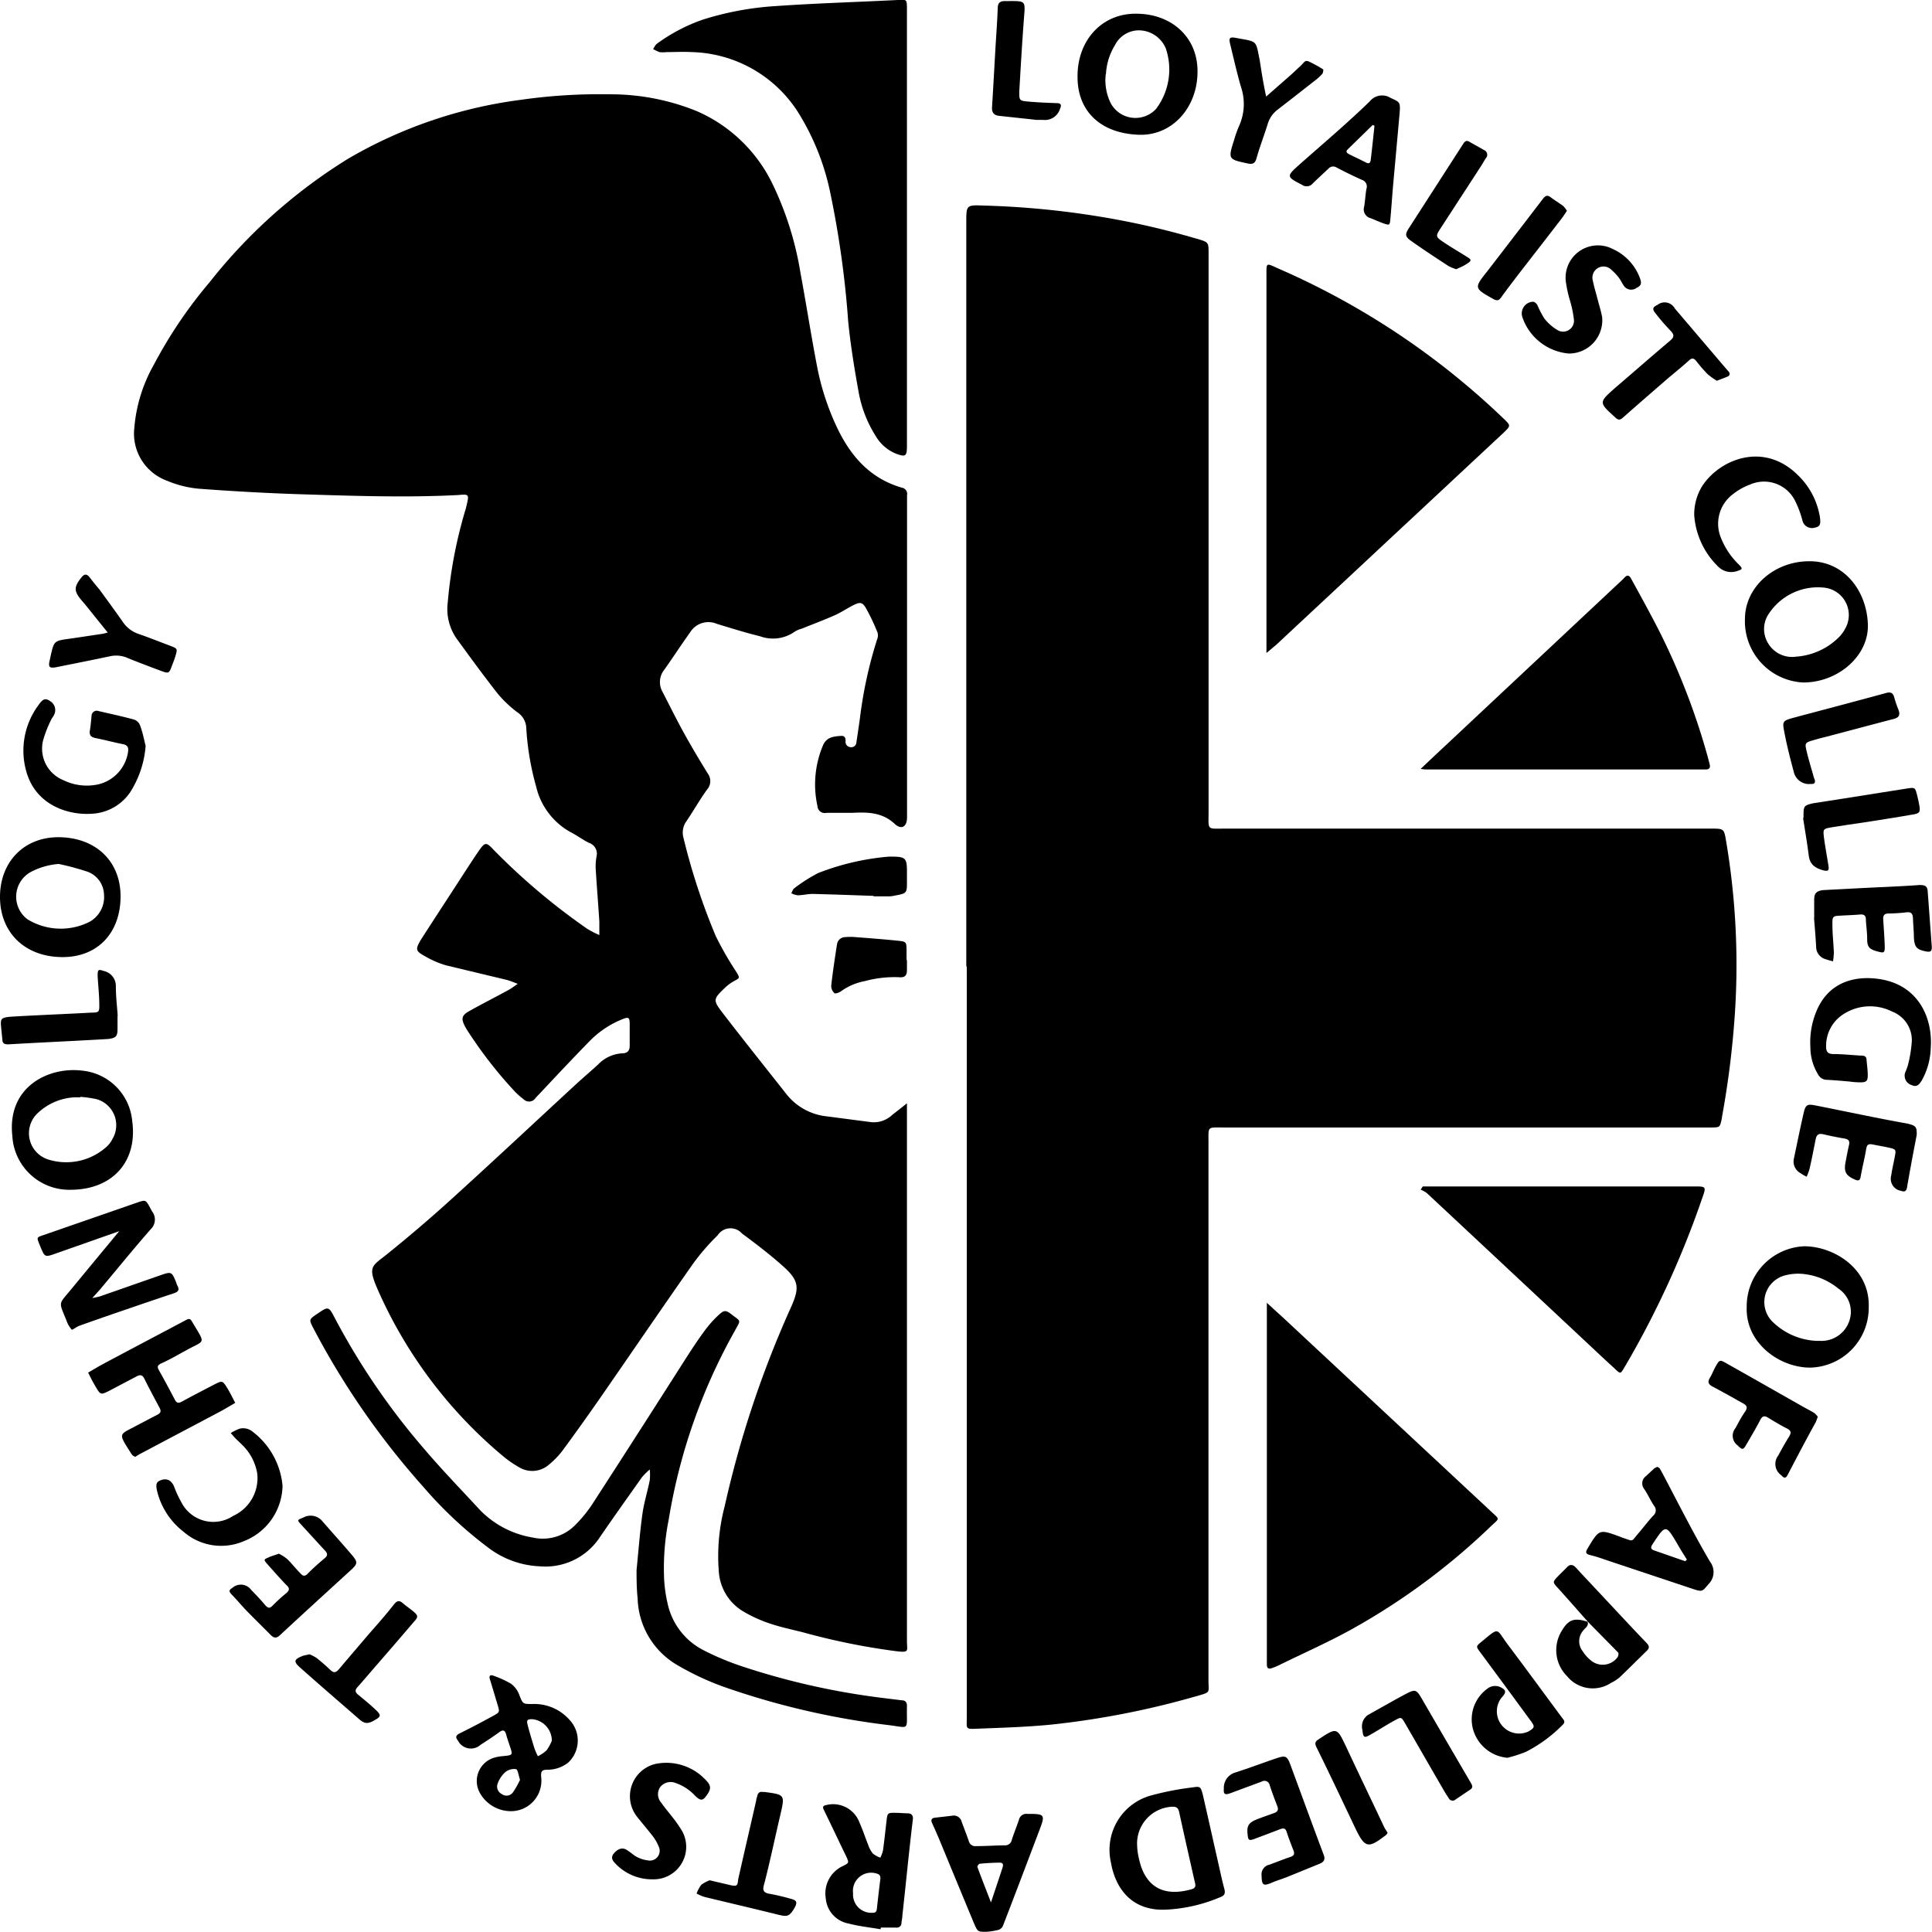 <svg id="Layer_1" data-name="Layer 1" xmlns="http://www.w3.org/2000/svg" viewBox="0 0 197.28 197.27"><path d="M92.61,112.66v1.24q0,26.85,0,53.69c0,1,.31,1.2-1.22,1A69,69,0,0,1,82,166.68c-1.15-.29-2.31-.53-3.42-.91a13.78,13.78,0,0,1-2.81-1.3,5.13,5.13,0,0,1-2.36-3.86A20,20,0,0,1,74,153.8a104.92,104.92,0,0,1,6.79-20.36c.89-2,.77-2.72-.88-4.19-1.32-1.17-2.73-2.25-4.15-3.3a1.56,1.56,0,0,0-2.48.19,22.31,22.31,0,0,0-2.51,2.9c-3.17,4.51-6.27,9.07-9.41,13.6-1.31,1.88-2.63,3.74-4,5.59a8.13,8.13,0,0,1-1.23,1.26,2.59,2.59,0,0,1-3.18.3,10.68,10.68,0,0,1-1.62-1.13,46.6,46.6,0,0,1-12.8-17.07c-1-2.31-.53-2.3,1-3.53,2.23-1.8,4.43-3.67,6.55-5.6,4.32-3.92,8.57-7.9,12.85-11.85.72-.66,1.46-1.28,2.17-1.94a3.67,3.67,0,0,1,2.4-1.11c.56,0,.82-.26.8-.83,0-.73,0-1.46,0-2.18s-.16-.71-.79-.46a9.78,9.78,0,0,0-3.41,2.33c-1.7,1.74-3.36,3.51-5,5.26-.15.15-.29.3-.43.46a.78.78,0,0,1-1.19.12,8.88,8.88,0,0,1-.86-.75,44,44,0,0,1-4.74-6.05,5.73,5.73,0,0,1-.38-.62c-.44-.83-.37-1.16.44-1.61,1.3-.73,2.63-1.4,3.93-2.11.35-.19.67-.44,1-.66-.37-.13-.74-.3-1.12-.4-2.08-.5-4.18-1-6.25-1.5a9.67,9.67,0,0,1-2.09-.91c-1-.55-1-.71-.44-1.68,1.4-2.18,2.83-4.36,4.24-6.54.57-.87,1.13-1.75,1.72-2.6s.74-.83,1.41-.12a66.28,66.28,0,0,0,9.59,8.11,9.54,9.54,0,0,0,1.27.66c0-.46,0-.92,0-1.38-.11-1.73-.25-3.45-.36-5.18a5.86,5.86,0,0,1,.07-1.45,1.16,1.16,0,0,0-.76-1.4c-.65-.32-1.24-.77-1.89-1.1a7.18,7.18,0,0,1-3.52-4.68,27.88,27.88,0,0,1-1-5.93,2,2,0,0,0-.9-1.62,11.71,11.71,0,0,1-2.09-2c-1.43-1.83-2.8-3.7-4.16-5.58a5.28,5.28,0,0,1-.87-3.64,46.71,46.71,0,0,1,1.87-9.67c0-.1.05-.2.07-.3.24-1.08.24-1.1-.9-1-5.24.27-10.47.09-15.7-.07-3.61-.11-7.21-.31-10.8-.58a10.76,10.76,0,0,1-3.2-.81,5.12,5.12,0,0,1-3.35-5.34,15.71,15.71,0,0,1,2-6.51,46.75,46.75,0,0,1,5.7-8.43A54.36,54.36,0,0,1,35.56,16.2a46.76,46.76,0,0,1,17.57-6,56.91,56.91,0,0,1,9.13-.57,23.38,23.38,0,0,1,8.92,1.73,15.42,15.42,0,0,1,7.75,7.52,33,33,0,0,1,2.81,9c.59,3.17,1.08,6.36,1.69,9.52a26,26,0,0,0,2.11,6.4c1.39,2.86,3.37,5.08,6.56,6a.64.64,0,0,1,.52.76c0,.2,0,.41,0,.62V83.13c0,.1,0,.21,0,.31,0,1-.57,1.33-1.27.68C90.05,82.91,88.54,82.93,87,83c-.86,0-1.73,0-2.6,0a.75.75,0,0,1-.93-.7A10.25,10.25,0,0,1,84,76.2c.35-.9,1-1,1.93-1.06.37,0,.43.28.41.58s.19.56.55.58a.52.52,0,0,0,.56-.5c.12-.82.25-1.65.36-2.47a44,44,0,0,1,1.74-8,1.15,1.15,0,0,0,.07-.7,20.72,20.72,0,0,0-1.19-2.52c-.37-.64-.63-.65-1.3-.31s-1.2.71-1.83,1c-1.14.5-2.3.94-3.45,1.4a2.7,2.7,0,0,0-.67.28,3.84,3.84,0,0,1-3.57.49c-1.48-.36-2.93-.82-4.39-1.26a2.19,2.19,0,0,0-2.73.83c-.91,1.27-1.76,2.58-2.66,3.85a2,2,0,0,0-.18,2.25c.71,1.38,1.4,2.78,2.15,4.14s1.62,2.83,2.48,4.22a1.29,1.29,0,0,1-.07,1.61c-.73,1-1.38,2.16-2.1,3.22a2,2,0,0,0-.31,1.76,65.63,65.63,0,0,0,3.29,10,34.08,34.08,0,0,0,2.12,3.69c.35.6.35.57-.29.92a4.32,4.32,0,0,0-.91.68c-1.18,1.13-1.23,1.24-.22,2.55,2.15,2.8,4.36,5.56,6.55,8.34A6.06,6.06,0,0,0,84.49,114l4.43.58a2.71,2.71,0,0,0,2.19-.74C91.55,113.5,92,113.15,92.61,112.66Z"/><path d="M98.67,98.69v-76c0-1.74,0-1.77,1.78-1.7a87.92,87.92,0,0,1,11.79,1.12A80.88,80.88,0,0,1,122,24.32l.3.08c1.11.34,1.11.34,1.11,1.49q0,28.52,0,57c0,1.94-.22,1.72,1.71,1.72H174.7c1.34,0,1.34,0,1.56,1.3a75.78,75.78,0,0,1,.89,17.61,92.83,92.83,0,0,1-1.31,10.51,2.87,2.87,0,0,1-.05.31c-.18.77-.18.77-.95.79h-50c-1.58,0-1.44-.12-1.44,1.49q0,27.46,0,54.93c0,1.36.29,1.21-1.27,1.66a86.29,86.29,0,0,1-14.77,2.89c-2.51.25-5,.32-7.57.42-1.25.06-1.07,0-1.07-1.06V98.69Z"/><path d="M129.32,66.68V28.24c0-1.49-.08-1.4,1.21-.82a78.3,78.3,0,0,1,23,15.32c.75.72.75.72,0,1.45l-23.2,21.64Z"/><path d="M129.32,133c.63.57,1.09,1,1.53,1.39l21.46,20c.82.77.84.62,0,1.39A68.56,68.56,0,0,1,138,166.38c-2.42,1.34-5,2.47-7.45,3.68a5.52,5.52,0,0,1-.67.27c-.37.14-.52,0-.52-.39,0-.2,0-.41,0-.62V133Z"/><path d="M92.61,23.35V45.51c0,1.1-.13,1.19-1.18.79a4.26,4.26,0,0,1-2-1.76A12.53,12.53,0,0,1,87.67,40c-.43-2.38-.82-4.78-1.06-7.18a98.36,98.36,0,0,0-1.9-13.47,25,25,0,0,0-3.2-7.86A13.26,13.26,0,0,0,70.66,5.32c-.86-.05-1.73,0-2.6,0a2.88,2.88,0,0,1-.72,0A3.36,3.36,0,0,1,66.69,5c.14-.19.23-.43.41-.55A17.84,17.84,0,0,1,71.78,2,31,31,0,0,1,79.22.62C83.36.33,87.52.21,91.67,0c.9,0,.94-.18.94,1Z"/><path d="M65,160.32c.2-2,.34-3.88.6-5.73.16-1.16.52-2.29.75-3.45a5.66,5.66,0,0,0,0-1.09,7.1,7.1,0,0,0-.78.77c-1.46,2.06-2.93,4.12-4.36,6.21a6.65,6.65,0,0,1-6.09,2.91A9.34,9.34,0,0,1,49.81,158a41.94,41.94,0,0,1-6.59-6.18A80.13,80.13,0,0,1,32,135.63c-.46-.89-.46-.89.36-1.45,1.19-.81,1.19-.81,1.84.43a71.38,71.38,0,0,0,8.82,13c1.92,2.28,4,4.42,6,6.59A9.71,9.71,0,0,0,54.4,157a4.63,4.63,0,0,0,4.31-1.25,13.24,13.24,0,0,0,1.83-2.25c3.24-5,6.44-10,9.66-15.05.58-.9,1.18-1.8,1.82-2.66a11.25,11.25,0,0,1,1.39-1.54c.52-.48.72-.48,1.27-.05,1,.79,1,.5.35,1.7a58.57,58.57,0,0,0-6.74,19.23,25.25,25.25,0,0,0-.47,6.2,14.28,14.28,0,0,0,.34,2.36,7,7,0,0,0,3.57,4.76,27.47,27.47,0,0,0,3.91,1.66,74.31,74.31,0,0,0,14.58,3.28l1.85.23c.38,0,.55.21.54.61-.06,2.51.38,2.21-1.82,1.93a79.48,79.48,0,0,1-16.87-3.91,28,28,0,0,1-4.61-2.14,8.15,8.15,0,0,1-4.2-6.89C65,162.18,65,161.18,65,160.32Z"/><path d="M145.07,78.51c.93-.88,1.73-1.64,2.54-2.39l18-16.87a2.28,2.28,0,0,0,.22-.22c.3-.35.52-.34.75.1,1,1.83,2,3.63,2.94,5.49a70.51,70.51,0,0,1,4.87,12.7l.18.7c.12.42-.07.57-.47.55H145.57A4.54,4.54,0,0,1,145.07,78.51Z"/><path d="M145.28,121.15H173c1.23,0,1.24,0,.81,1.21a94.72,94.72,0,0,1-7.78,17c-.65,1.08-.47,1-1.4.16-.77-.7-1.53-1.42-2.29-2.13q-8.31-7.78-16.64-15.56a2.75,2.75,0,0,0-.63-.35Z"/><path d="M12.17,125.72,5.69,128c-1.11.39-1.11.39-1.57-.71L4,127c-.25-.65-.25-.65.4-.87L14,122.8c.88-.3.88-.3,1.34.55.07.12.12.25.2.36a1.36,1.36,0,0,1-.14,1.8c-1.76,2-3.48,4.13-5.22,6.2l-.76.84c.41-.09.62-.12.83-.19l6.18-2.16c1.06-.37,1.12-.33,1.53.68.06.13.08.27.15.39.26.46.07.65-.39.8-1.84.61-3.68,1.24-5.51,1.87-1.37.47-2.75.95-4.12,1.44-.28.1-.7.45-.77.39a2.91,2.91,0,0,1-.56-1c-.77-1.88-.78-1.56.41-3C8.79,129.8,10.43,127.83,12.17,125.72Z"/><path d="M119,195c-3.38.13-5.1-2.09-5.57-4.86a5.76,5.76,0,0,1,4.21-6.83,29.23,29.23,0,0,1,4.17-.8c.76-.12.79-.05,1,.7.56,2.43,1.1,4.87,1.65,7.3.18.78.34,1.56.55,2.33.12.44.08.71-.4.88A16.06,16.06,0,0,1,119,195Zm-2.88-6.45a6,6,0,0,0,.09.81,9.52,9.52,0,0,0,.33,1.3c.94,2.57,3,2.86,5.15,2.25.34-.1.42-.28.34-.62-.55-2.42-1.1-4.85-1.63-7.28-.09-.42-.3-.54-.72-.52A3.76,3.76,0,0,0,116.12,188.54Z"/><path d="M184.79,57.31c3.49,0,5.79,2.95,5.94,6.38.15,3.23-3,6-6.6,6a6.26,6.26,0,0,1-5.95-6.5C178.19,59.93,181.18,57.29,184.79,57.31Zm-1.36,9.74a6.86,6.86,0,0,0,4.28-1.92,3.59,3.59,0,0,0,.69-.91A2.81,2.81,0,0,0,186.22,60a6,6,0,0,0-5.57,2.62,2.77,2.77,0,0,0-.11,3.06A2.85,2.85,0,0,0,183.43,67.05Z"/><path d="M184.84,139.65c-3.15,0-6.62-2.52-6.48-6.19a6.14,6.14,0,0,1,5.87-6.2c3,0,6.71,2.25,6.59,6.19A6.12,6.12,0,0,1,184.84,139.65Zm.72-2.73c.11,0,.21,0,.31,0a3,3,0,0,0,3-2.14,2.84,2.84,0,0,0-1.15-3.2,6.72,6.72,0,0,0-3.39-1.47,5.23,5.23,0,0,0-2.05.12,2.82,2.82,0,0,0-1.14,4.87A6.83,6.83,0,0,0,185.56,136.92Z"/><path d="M12.31,91.65c-.06,3.73-2.44,6.12-6,6.08C2.5,97.69,0,95.19,0,91.59s2.48-6.15,6.06-6.1C9.83,85.54,12.37,88,12.31,91.65ZM6,88.22a7.24,7.24,0,0,0-2.91.85,2.88,2.88,0,0,0-.27,4.81,6.52,6.52,0,0,0,6.32.25,2.89,2.89,0,0,0,1.48-2.78A2.56,2.56,0,0,0,8.9,89,27.07,27.07,0,0,0,6,88.22Z"/><path d="M7.21,121.49A5.82,5.82,0,0,1,1.26,116c-.56-5.11,3.8-7.08,7.08-6.68a5.68,5.68,0,0,1,5.16,5.15C14.07,118.61,11.49,121.48,7.21,121.49Zm1-9.5v.06c-.21,0-.42,0-.62,0a5.92,5.92,0,0,0-3.8,1.67,2.81,2.81,0,0,0,1.08,4.66,6.15,6.15,0,0,0,6-1.27,2.65,2.65,0,0,0,.62-.82,2.76,2.76,0,0,0-1.66-4.06A12.46,12.46,0,0,0,8.2,112Z"/><path d="M116,1.4c3.71,0,6.31,2.48,6.28,5.91,0,3.74-2.65,6.58-6,6.45-3.9-.14-6.26-2.41-6.25-5.91C110,4.08,112.55,1.37,116,1.4Zm-3.09,6.18a5.28,5.28,0,0,0,.53,3,2.87,2.87,0,0,0,4.6.55,6.68,6.68,0,0,0,1-6.19A3,3,0,0,0,116.4,3.1a2.74,2.74,0,0,0-2.55,1.51A6.25,6.25,0,0,0,112.93,7.58Z"/><path d="M51.88,184.93A3.63,3.63,0,0,1,49,183.08a2.49,2.49,0,0,1,1.37-3.57,4.29,4.29,0,0,1,1-.19c1-.1,1-.1.7-1-.13-.39-.27-.78-.38-1.19s-.28-.57-.7-.26c-.62.45-1.25.87-1.9,1.28a1.48,1.48,0,0,1-2.32-.4c-.3-.38-.22-.56.2-.77,1.15-.56,2.29-1.17,3.41-1.78.67-.37.65-.39.42-1.15s-.51-1.73-.78-2.59c-.11-.36.06-.47.37-.35a10,10,0,0,1,1.79.82A2.45,2.45,0,0,1,53,173c.39,1,.36,1,1.35,1a4.81,4.81,0,0,1,3.8,1.61A3.08,3.08,0,0,1,58,180a3.42,3.42,0,0,1-2.13.71c-.57,0-.65.21-.61.75A3.11,3.11,0,0,1,51.88,184.93Zm4.47-7.19a2.21,2.21,0,0,0-2-2.19c-.5,0-.6.08-.47.6.21.8.45,1.59.69,2.37a8.24,8.24,0,0,0,.35.81,3.47,3.47,0,0,0,.9-.61A4.53,4.53,0,0,0,56.35,177.74Zm-3.25,4c-.15-.45-.22-1.05-.41-1.09a1.42,1.42,0,0,0-1.11.32,2.92,2.92,0,0,0-.77,1.17.86.86,0,0,0,.44,1.06.8.8,0,0,0,1.12-.17A8.22,8.22,0,0,0,53.1,181.74Z"/><path d="M13.81,148.76a1.36,1.36,0,0,1-.27-.15,2.08,2.08,0,0,1-.24-.34c-1.27-2-1.13-1.74.65-2.7.71-.37,1.41-.75,2.12-1.11.35-.18.41-.37.21-.73-.53-1-1.05-1.95-1.54-2.95-.21-.42-.45-.42-.82-.22l-2.85,1.5c-.75.37-.82.35-1.24-.35-.3-.5-.56-1-.83-1.55.49-.29,1-.59,1.49-.86,2.75-1.47,5.51-2.92,8.26-4.38.63-.34.64-.36,1,.27,1.25,2.1,1.17,1.64-.68,2.66-.88.48-1.77,1-2.67,1.4-.32.17-.36.33-.18.65.56,1,1.1,2,1.62,3,.18.36.37.42.73.22,1.12-.61,2.26-1.2,3.4-1.79.68-.35.77-.34,1.17.3s.59,1.08.88,1.62c-.51.29-1,.6-1.51.87l-8.26,4.37Z"/><path d="M89.92,197c-1.08-.19-2.19-.3-3.25-.58a2.85,2.85,0,0,1-2.35-2.58,3.08,3.08,0,0,1,1.8-3.32c.6-.31.58-.32.27-1-.77-1.59-1.52-3.18-2.29-4.76-.14-.29,0-.38.22-.43a2.87,2.87,0,0,1,3.45,1.79c.33.73.57,1.49.87,2.23a2.94,2.94,0,0,0,.48.91,2.61,2.61,0,0,0,.77.43,3.44,3.44,0,0,0,.27-.71c.14-1,.25-2.06.37-3.09.09-.76.12-.79.9-.78.41,0,.83.05,1.24.05s.6.22.54.66c-.18,1.44-.33,2.89-.49,4.34q-.28,2.73-.58,5.47c0,.24-.07.48-.09.72a.47.47,0,0,1-.55.48H89.94Zm-2.81-3.68a1.86,1.86,0,0,0,1.86,2c.33,0,.53,0,.57-.42q.17-1.55.36-3.09c0-.31-.11-.42-.39-.5A1.86,1.86,0,0,0,87.11,193.33Z"/><path d="M14.87,76.17a10.19,10.19,0,0,1-1.31,4.28,5,5,0,0,1-3.9,2.62c-2.59.27-6.06-.81-7-4.39A7.78,7.78,0,0,1,3.93,72c.46-.67.71-.72,1.17-.42A1.07,1.07,0,0,1,5.52,73c-.09.19-.24.35-.32.54a12.56,12.56,0,0,0-.76,1.92,3.47,3.47,0,0,0,2,4.19A5.46,5.46,0,0,0,10,80.1a4,4,0,0,0,3.07-3.29c.07-.44,0-.72-.51-.82-.92-.18-1.82-.43-2.74-.61-.48-.09-.74-.26-.64-.81s.11-1,.17-1.44a.53.53,0,0,1,.72-.52c1.21.28,2.43.54,3.63.87a1,1,0,0,1,.61.61C14.56,74.76,14.7,75.47,14.87,76.17Z"/><path d="M189,110.45c-.83-.07-1.66-.15-2.49-.19a1,1,0,0,1-.84-.51,5.36,5.36,0,0,1-.81-2.86,8.21,8.21,0,0,1,.63-3.66c1.14-2.73,3.56-3.61,6.19-3.29,4.2.51,5.7,4,5.47,7.09a7.19,7.19,0,0,1-.9,3.27c-.35.59-.61.7-1.08.49a1,1,0,0,1-.63-1.27,7.23,7.23,0,0,0,.26-.68,13.08,13.08,0,0,0,.42-2.54,3.12,3.12,0,0,0-2-3,5,5,0,0,0-5,.27,3.82,3.82,0,0,0-1.75,3.35c0,.45.17.69.67.71,1,0,1.94.11,2.91.16.32,0,.53.07.55.44s.12,1,.12,1.56-.11.73-.72.73a8.94,8.94,0,0,1-1-.06Z"/><path d="M169.24,149.78c.08.06.19.09.24.17s.24.42.35.63c1.58,3,3.09,6,4.78,8.88a1.74,1.74,0,0,1-.17,2.32c-.61.73-.61.79-1.57.47l-9-3a15.11,15.11,0,0,0-1.49-.46c-.55-.12-.46-.37-.24-.72,1.16-1.93,1.16-1.93,3.24-1.17l.3.12c1.16.36.82.49,1.61-.44.52-.6,1-1.25,1.54-1.83a.7.7,0,0,0,.06-1c-.36-.55-.63-1.16-1-1.71a.91.91,0,0,1,.17-1.3l.84-.78A1.74,1.74,0,0,1,169.24,149.78Zm2.84,9.64.17-.17c-.32-.52-.64-1-.95-1.56-1.21-2.05-1.21-2.05-2.56,0-.21.32-.19.49.15.62Z"/><path d="M142.92,11.52c-.22,2.49-.46,5.08-.69,7.66-.09,1.07-.16,2.14-.26,3.21-.06.62-.08.63-.7.42-.45-.16-.89-.37-1.34-.54a.92.92,0,0,1-.64-1.14c.11-.61.13-1.24.24-1.85a.71.71,0,0,0-.45-.91c-.88-.39-1.75-.82-2.61-1.27a.64.64,0,0,0-.83.13c-.53.5-1.08,1-1.59,1.5a.81.81,0,0,1-1.1.14c-1.6-.82-1.61-.86-.27-2.06,2.41-2.13,4.87-4.21,7.18-6.45A1.62,1.62,0,0,1,142,10C142.94,10.43,143,10.42,142.92,11.52Zm-2.57,1.32-.18-.08-2.56,2.5c-.23.22-.07.37.12.47.59.3,1.18.57,1.76.87.34.17.45,0,.48-.29C140.11,15.15,140.23,14,140.35,12.84Z"/><path d="M100.69,197.26c-.83,0-.85,0-1.21-.81q-1.77-4.26-3.53-8.53c-.25-.6-.52-1.2-.79-1.8-.13-.3,0-.47.29-.51l1.75-.2a.83.83,0,0,1,1,.62c.24.65.49,1.29.72,1.95a.68.68,0,0,0,.76.53c1,0,1.93-.07,2.9-.08a.69.69,0,0,0,.74-.57c.22-.69.5-1.36.73-2.05a.77.77,0,0,1,.86-.59h.1c1.67,0,1.73.08,1.14,1.63-1.24,3.26-2.47,6.53-3.73,9.78a.76.76,0,0,1-.45.43A7.16,7.16,0,0,1,100.69,197.26Zm.5-3c.44-1.32.8-2.39,1.15-3.46.09-.26.19-.6-.25-.6-.69,0-1.38.05-2.06.11a.44.44,0,0,0-.23.32C100.22,191.78,100.67,192.91,101.19,194.26Z"/><path d="M162.13,165.59c-1-1.13-2-2.27-3-3.38-.61-.66-.62-.65,0-1.3.29-.3.6-.58.88-.88s.57-.3.87,0c.72.79,1.46,1.57,2.19,2.35,1.68,1.79,3.35,3.6,5.05,5.37.33.34.32.56,0,.85-.91.89-1.82,1.8-2.74,2.68a4.17,4.17,0,0,1-.87.56,3.39,3.39,0,0,1-4.51-.7,3.74,3.74,0,0,1-.54-4.59c.69-1.18,1.28-1.39,2.65-.95.14.43-.23.61-.42.87a1.65,1.65,0,0,0-.11,2.1,4,4,0,0,0,.81.93,1.88,1.88,0,0,0,2.76-.25c.1-.11.16-.43.08-.51C164.2,167.69,163.16,166.64,162.13,165.59Z"/><path d="M153.94,179.49a4,4,0,0,1-3.55-3,3.87,3.87,0,0,1,1.55-4.1,1.26,1.26,0,0,1,1.27-.11c.61.3.63.53.1,1.09a2.27,2.27,0,0,0,2.77,3.43c.64-.39.67-.48.22-1.09q-2.55-3.48-5.11-6.94c-.48-.64-.5-.65.07-1.11,1.92-1.59,1.47-1.37,2.72.29,1.85,2.46,3.67,4.95,5.5,7.42.2.26.42.45.07.77a14.45,14.45,0,0,1-3.75,2.75A14.85,14.85,0,0,1,153.94,179.49Z"/><path d="M128.82,191.49a1,1,0,0,1,.79-1.08c.72-.26,1.42-.55,2.14-.79.4-.13.47-.32.32-.69-.24-.61-.48-1.23-.68-1.85-.13-.43-.35-.42-.7-.29-.87.34-1.74.66-2.63,1-.53.18-.6.11-.66-.42-.11-.91.08-1.25.94-1.59.58-.23,1.17-.43,1.75-.64.36-.13.49-.32.34-.71-.28-.71-.54-1.42-.78-2.14a.54.54,0,0,0-.81-.37l-3.21,1.19c-.55.2-.71.1-.66-.45a1.62,1.62,0,0,1,1.15-1.66c1.44-.46,2.86-1,4.31-1.49.85-.27,1-.18,1.32.65,1.14,3.08,2.26,6.17,3.42,9.25.18.48,0,.71-.37.88l-3.36,1.37c-.55.22-1.12.38-1.65.62C129,192.59,128.84,192.52,128.82,191.49Z"/><path d="M195.72,115.89c-.35,1.8-.69,3.61-1,5.41-.07.34-.25.43-.6.3a1.25,1.25,0,0,1-1-1.59c.09-.65.25-1.29.37-1.94s.13-.72-.61-.88c-.54-.12-1.09-.21-1.63-.32s-.62.06-.7.51c-.15.92-.39,1.82-.55,2.75-.08.46-.26.47-.63.3-.9-.4-1.11-.8-.91-1.8.11-.58.22-1.16.35-1.73.09-.4-.06-.57-.45-.64-.72-.12-1.43-.26-2.14-.43-.48-.12-.72,0-.82.51-.2,1-.39,2-.62,3a5.73,5.73,0,0,1-.3.82,6.1,6.1,0,0,1-.79-.47,1.35,1.35,0,0,1-.51-1.39c.33-1.56.64-3.12,1-4.67.2-.85.37-.92,1.26-.74,3.09.61,6.17,1.28,9.27,1.83C195.68,114.94,195.73,115.08,195.72,115.89Z"/><path d="M28.48,158.65a4.86,4.86,0,0,1,.83.53c.47.45.89,1,1.34,1.45.23.25.42.41.75.08.56-.57,1.16-1.1,1.77-1.61.33-.28.27-.51,0-.78l-2.39-2.61c-.46-.49-.45-.5.17-.74a1.56,1.56,0,0,1,2,.4c1,1.15,2,2.26,3,3.43.61.73.57.89-.15,1.55-2.4,2.2-4.81,4.39-7.2,6.61-.38.36-.63.31-.95,0-.8-.81-1.62-1.61-2.42-2.43-.55-.57-1.06-1.19-1.62-1.76-.28-.3-.18-.45.12-.63a1.3,1.3,0,0,1,1.92.21c.46.47.92.95,1.34,1.45s.56.45.93.07a16.52,16.52,0,0,1,1.31-1.19c.33-.28.38-.51,0-.84-.63-.65-1.22-1.33-1.82-2s-.46-.58.14-.87C27.87,158.85,28.14,158.77,28.48,158.65Z"/><path d="M185.25,93.76c0-.63,0-1.25,0-1.87s.17-.91.92-1l3.63-.19c2.08-.11,4.16-.18,6.23-.33.57,0,.77.14.81.64l.42,5.69c0,.44-.13.53-.55.46-1-.19-1.22-.44-1.28-1.43,0-.62-.07-1.25-.09-1.87s-.19-.77-.76-.69a17.52,17.52,0,0,1-1.77.11c-.41,0-.54.24-.51.6.05.87.12,1.73.15,2.6s-.05.86-.79.66-1-.44-1-1.22-.1-1.32-.13-2c0-.39-.15-.57-.57-.54-.69.06-1.38.08-2.07.12s-.8.05-.78.87c0,1,.11,1.94.15,2.91a6.73,6.73,0,0,1-.09.88,8.34,8.34,0,0,1-.89-.26,1.31,1.31,0,0,1-.83-1.2c-.05-1-.14-2-.22-3Z"/><path d="M173,52.61a5.49,5.49,0,0,1,.83-3c1.78-2.71,6.32-4.61,9.85-1a7.61,7.61,0,0,1,2.15,4.17c.12.81,0,1-.56,1.11a1,1,0,0,1-1.23-.78,10.63,10.63,0,0,0-.72-1.93,3.54,3.54,0,0,0-4.6-1.71,6.43,6.43,0,0,0-1.78,1,3.77,3.77,0,0,0-1.2,4.48,7.82,7.82,0,0,0,1.85,2.73c.36.37.34.46-.12.6a1.87,1.87,0,0,1-2-.4A8.12,8.12,0,0,1,173,52.61Z"/><path d="M28.85,151.71a6.19,6.19,0,0,1-4,5.68,5.85,5.85,0,0,1-6.13-1,7.47,7.47,0,0,1-2.67-4.1c-.18-.78-.08-1,.45-1.17s1,0,1.29.71a11,11,0,0,0,.74,1.59,3.66,3.66,0,0,0,5.28,1.37,4.24,4.24,0,0,0,2.46-4.31,5.26,5.26,0,0,0-1.5-2.9c-.21-.22-.45-.43-.67-.65s-.36-.4-.54-.6a5.65,5.65,0,0,1,.89-.44,1.52,1.52,0,0,1,1.37.32A7.82,7.82,0,0,1,28.85,151.71Z"/><path d="M66.63,191.9a5.13,5.13,0,0,1-3.81-1.63c-.33-.33-.47-.66-.09-1.07s.81-.59,1.27-.3.66.51,1,.7a3.33,3.33,0,0,0,1.17.37,1,1,0,0,0,1.09-1.42,4.47,4.47,0,0,0-.68-1.15c-.51-.66-1.06-1.29-1.57-1.94a3.39,3.39,0,0,1,2-5.36,5.5,5.5,0,0,1,5,1.6c.61.6.62.94.21,1.54s-.62.73-1.23.14A4.83,4.83,0,0,0,69,182.07a1.35,1.35,0,0,0-1.59.42,1.29,1.29,0,0,0,.08,1.55c.36.51.77,1,1.15,1.48a13.83,13.83,0,0,1,1,1.43A3.32,3.32,0,0,1,66.63,191.9Z"/><path d="M160.2,36.1a5.51,5.51,0,0,1-4.73-3.66,1.2,1.2,0,0,1,1.07-1.63c.14,0,.35.17.43.32a11.09,11.09,0,0,0,.71,1.37A4.78,4.78,0,0,0,159,33.68a1.11,1.11,0,0,0,1.72-1,11.24,11.24,0,0,0-.41-2,13,13,0,0,1-.43-2,3.3,3.3,0,0,1,4.79-3.26,5.26,5.26,0,0,1,2.74,2.86c.26.66.2.87-.3,1.12a.91.91,0,0,1-1.34-.29c-.16-.23-.27-.5-.44-.71a4.68,4.68,0,0,0-.77-.83,1.13,1.13,0,0,0-1.43-.18,1.14,1.14,0,0,0-.48,1.28c.13.65.33,1.28.49,1.91s.35,1.2.46,1.82A3.4,3.4,0,0,1,160.2,36.1Z"/><path d="M185.62,144.67c-.1.24-.14.41-.22.57-1,1.8-1.93,3.59-2.88,5.4-.2.37-.38.28-.63,0a1.4,1.4,0,0,1-.32-2c.35-.64.7-1.28,1.09-1.9.24-.39.29-.64-.2-.88-.65-.32-1.27-.71-1.89-1.08-.36-.22-.59-.24-.82.2-.44.85-.94,1.69-1.43,2.53-.32.56-.42.56-.88.09a1.22,1.22,0,0,1-.23-1.77c.31-.58.62-1.16,1-1.71.25-.39.18-.6-.21-.81-1-.56-2.05-1.16-3.1-1.71-.42-.22-.57-.45-.31-.89s.39-.81.61-1.2c.39-.68.41-.69,1.12-.28,2.57,1.44,5.12,2.9,7.68,4.35.42.24.86.46,1.27.71A2.18,2.18,0,0,1,185.62,144.67Z"/><path d="M129.29,9.86l2.44-2.14c.36-.32.71-.66,1.08-1s.43-.63.86-.43a13.29,13.29,0,0,1,1.43.79c.06,0,0,.34-.06.44a5.05,5.05,0,0,1-.76.7c-1.28,1-2.55,2-3.85,3a2.85,2.85,0,0,0-1,1.5c-.36,1.15-.8,2.29-1.13,3.45-.15.56-.42.62-.9.52-2-.42-2-.45-1.39-2.38a12,12,0,0,1,.52-1.46,5.44,5.44,0,0,0,.18-4c-.41-1.43-.74-2.88-1.09-4.33-.16-.65-.07-.77.58-.65,2.26.42,2,.2,2.43,2.26C128.82,7.38,129,8.53,129.29,9.86Z"/><path d="M11,64.59,8.73,61.77l-.41-.48c-.79-.94-.78-1.36,0-2.33.29-.38.56-.37.84,0s.64.82,1,1.24c.79,1.09,1.6,2.18,2.37,3.29a3.16,3.16,0,0,0,1.61,1.24c1.08.37,2.14.8,3.21,1.2.79.3.79.3.55,1.11-.09.3-.21.59-.32.88-.32.87-.33.88-1.18.57-1.1-.41-2.2-.83-3.3-1.27A2.89,2.89,0,0,0,11.29,67c-1.83.39-3.67.75-5.5,1.12-.76.15-.88,0-.71-.72.46-2.07.33-1.94,2.25-2.21l3-.45C10.5,64.73,10.69,64.67,11,64.59Z"/><path d="M31.59,168.92a4.34,4.34,0,0,1,.74.38q.73.58,1.41,1.23c.33.31.55.28.85-.06,1-1.19,2-2.35,3-3.53.88-1,1.77-2,2.62-3.09.3-.37.53-.49.92-.15s.77.58,1.14.9.49.5,0,1q-1.92,2.25-3.86,4.48c-.64.73-1.26,1.47-1.91,2.2-.27.3-.24.51.06.76.62.51,1.22,1,1.81,1.56s.52.69-.13,1.06-1,.41-1.63-.17c-2-1.74-4-3.46-5.94-5.19-.72-.63-.67-.85.23-1.21C31.16,169,31.33,169,31.59,168.92Z"/><path d="M175.31,38.88a7.36,7.36,0,0,1-.94-.67,16.38,16.38,0,0,1-1.16-1.34c-.24-.3-.44-.35-.75-.06-.64.58-1.31,1.13-2,1.7-1.57,1.36-3.14,2.72-4.7,4.1-.31.28-.49.34-.84,0-1.67-1.52-1.68-1.51,0-3,1.87-1.6,3.72-3.22,5.6-4.81.4-.33.49-.57.09-1a22.36,22.36,0,0,1-1.56-1.8c-.36-.44-.3-.63.2-.87a1.18,1.18,0,0,1,1.77.37L176,37.35c.16.18.31.37.48.55s.22.43-.09.56S175.75,38.71,175.31,38.88Z"/><path d="M72.47,192l1.92.45c1,.25.9.05,1-.61.6-2.66,1.22-5.32,1.83-8,0-.17.09-.33.12-.5s.2-.43.5-.36l.21,0c2.11.28,2.11.27,1.63,2.35-.53,2.25-1,4.51-1.57,6.76l-.11.41c-.13.47-.06.77.53.87a21.63,21.63,0,0,1,2.22.52c.64.16.7.37.34,1-.49.79-.69.85-1.59.63-2.52-.62-5-1.2-7.56-1.82a4.41,4.41,0,0,1-.81-.35,3.61,3.61,0,0,1,.48-.89A3.34,3.34,0,0,1,72.47,192Z"/><path d="M184.16,83.54c0-.1,0-.21,0-.31,0-.93.06-1,1-1.21l2.77-.43,6.77-1.07c.85-.13.85-.13,1.06.68.09.37.18.74.24,1.12.09.59,0,.74-.61.84-1.7.3-3.41.56-5.13.83-1.06.16-2.12.3-3.18.48-.9.15-.94.17-.84,1s.31,1.92.46,2.88c.09.53,0,.64-.49.53-.78-.2-1.39-.55-1.51-1.48-.16-1.3-.39-2.6-.59-3.9Z"/><path d="M139.08,176.44a1.4,1.4,0,0,1,.72-1.39c1.31-.72,2.59-1.47,3.91-2.16.79-.4.95-.32,1.41.46q2.53,4.36,5.08,8.72c.16.27.23.48-.09.68l-1.48,1a.44.44,0,0,1-.7-.14c-.2-.29-.38-.58-.55-.88-1.31-2.25-2.6-4.51-3.9-6.75-.38-.65-.41-.67-1-.34-.86.46-1.68,1-2.51,1.47-.66.39-.77.34-.85-.43A1.48,1.48,0,0,1,139.08,176.44Z"/><path d="M184.91,80.05a1.59,1.59,0,0,1-1.74-1.22c-.38-1.41-.74-2.82-1-4.24-.18-.9-.07-1,.79-1.25,3.21-.86,6.43-1.7,9.64-2.58.48-.13.71,0,.83.47a10.52,10.52,0,0,0,.36,1.08c.32.74.14,1-.65,1.16l-6.73,1.78c-.44.11-.87.22-1.3.35-.78.23-.83.28-.64,1.08s.45,1.67.69,2.5a1.79,1.79,0,0,0,.13.39C185.42,80,185.21,80.07,184.91,80.05Z"/><path d="M148.71,27.49a4.13,4.13,0,0,1-.81-.33c-1.27-.83-2.54-1.66-3.78-2.54-.64-.45-.67-.67-.27-1.3l5.56-8.63c.19-.29.35-.39.66-.2.47.28,1,.55,1.44.82a.52.52,0,0,1,.21.85c-.17.26-.32.54-.49.8l-4.07,6.26c-.6.93-.61.94.35,1.58.75.5,1.53.95,2.29,1.43.47.29.48.39,0,.7S149.08,27.3,148.71,27.49Z"/><path d="M12,103.74c0,.45,0,.9,0,1.35,0,.75-.19.9-.92,1-1.07.07-2.15.12-3.22.18-2.32.12-4.64.23-7,.37-.39,0-.59-.07-.62-.46s-.09-.9-.13-1.35c-.07-.77,0-.9.83-1,1.18-.08,2.35-.13,3.53-.19,1.63-.08,3.26-.15,4.88-.24.74,0,.8-.07.79-.77,0-1-.12-2-.17-3,0-.62.06-.68.63-.48a1.56,1.56,0,0,1,1.23,1.58c0,1,.12,2,.19,3Z"/><path d="M105.74,12.23l-3.71-.4c-.56-.06-.77-.36-.73-.91.13-2.08.24-4.15.36-6.23.08-1.28.17-2.55.22-3.83,0-.53.2-.75.73-.75,2.25,0,2.09-.16,1.93,2-.18,2.41-.32,4.84-.46,7.26,0,.87,0,.92.9,1s1.93.13,2.9.16c.44,0,.55.16.36.58a1.61,1.61,0,0,1-1.76,1.13h-.73Z"/><path d="M89.21,91.48c-2.07-.07-4.15-.15-6.22-.2-.51,0-1,.13-1.54.14a2.06,2.06,0,0,1-.65-.21c.1-.17.16-.41.31-.51a16.37,16.37,0,0,1,2.43-1.55,25.69,25.69,0,0,1,7.25-1.68h.1c1.63,0,1.73.1,1.72,1.73V90c0,1.2,0,1.22-1.23,1.45a3.19,3.19,0,0,1-.62.08H89.21Z"/><path d="M92.61,98.06c0,.35,0,.7,0,1,0,.55-.22.76-.73.73a11.52,11.52,0,0,0-3.6.4,6,6,0,0,0-2.36,1c-.19.16-.62.31-.72.22a1,1,0,0,1-.32-.79c.16-1.4.37-2.8.59-4.2a.85.85,0,0,1,.88-.73,5.16,5.16,0,0,1,1,0c1.44.11,2.89.22,4.34.37.87.09.87.13.88,1v.93Z"/><path d="M160,21.53c-.2.29-.36.56-.55.8-1.43,1.86-2.88,3.72-4.32,5.58-.61.8-1.22,1.59-1.81,2.41-.23.33-.4.45-.82.22-2-1.12-2-1.12-.6-2.88q2.82-3.66,5.63-7.33c.26-.34.45-.46.82-.18s.86.58,1.28.89A2.42,2.42,0,0,1,160,21.53Z"/><path d="M141.69,187.14a.64.64,0,0,1-.1.18.7.7,0,0,1-.16.13c-1.72,1.32-2.05,1.24-3-.69-1.32-2.78-2.63-5.57-4-8.34-.19-.39-.16-.58.22-.82,1.87-1.23,1.86-1.23,2.83.82,1.29,2.75,2.61,5.5,3.91,8.25Z"/></svg>